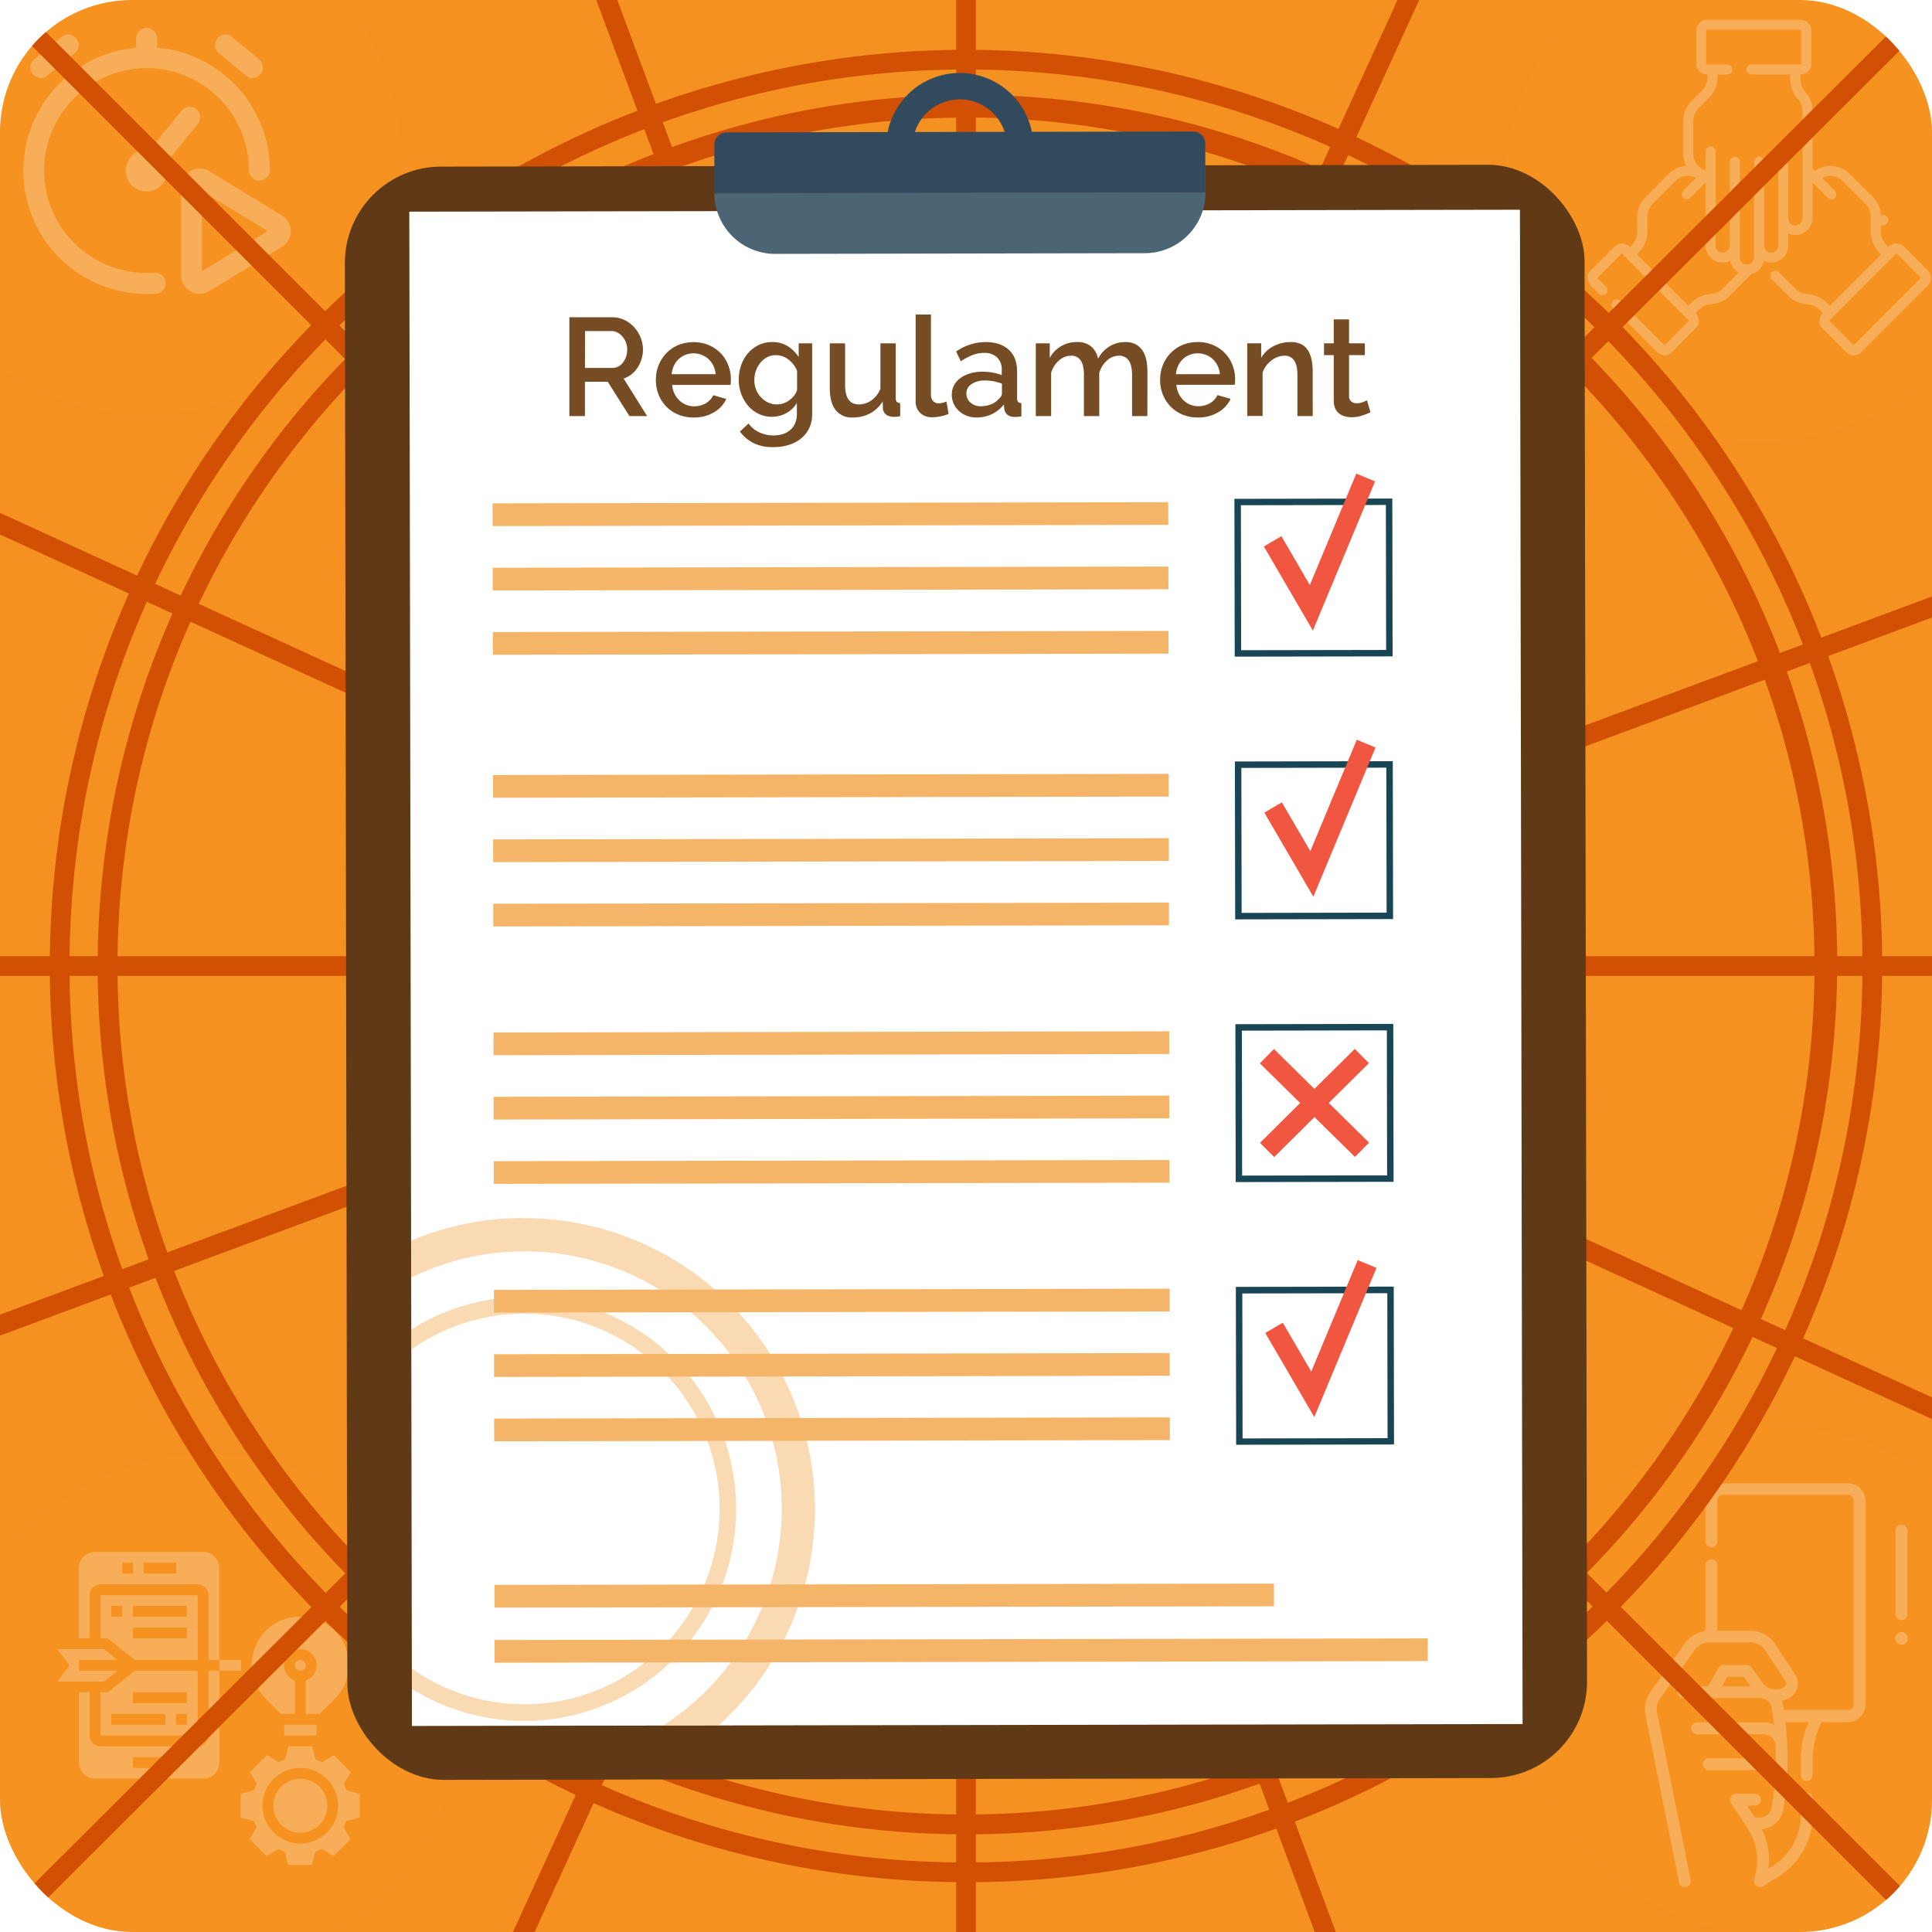 <svg id="Layer_1" data-name="Layer 1" xmlns="http://www.w3.org/2000/svg" xmlns:xlink="http://www.w3.org/1999/xlink" viewBox="0 0 732 732"><defs><style>.cls-1{fill:none;}.cls-2{clip-path:url(#clip-path);}.cls-3{fill:#f59120;}.cls-4{opacity:0.25;}.cls-5{fill:#f7941e;}.cls-6{fill:#fff;}.cls-7{fill:#d25004;}.cls-8{fill:#f48c7f;}.cls-9{fill:#603917;}.cls-10{fill:#324a5e;}.cls-11{fill:#4c6575;}.cls-12{fill:#184655;}.cls-13{fill:#f5b568;}.cls-14{fill:#f05640;}.cls-15{opacity:0.5;}.cls-16{fill:#754c24;}</style><clipPath id="clip-path"><rect class="cls-1" width="732" height="732" rx="50.1"/></clipPath></defs><title>regulament</title><g class="cls-2"><rect class="cls-3" width="732" height="732"/><g class="cls-4"><circle class="cls-5" cx="79" cy="647.33" r="96.5"/><path class="cls-6" d="M91.28,631c0-.7,0-1.38.1-2.05H83.09V633h8.29C91.32,632.34,91.28,631.66,91.28,631Z"/><path class="cls-6" d="M106.44,649.38h5.3V636.73a6.14,6.14,0,1,1,4.09,0v12.65h5.29l5.74-5.75A18.2,18.2,0,0,0,114,612.55h-.41a18.21,18.21,0,0,0-12.88,31.08Z"/><circle class="cls-6" cx="113.78" cy="630.97" r="2.05"/><path class="cls-6" d="M107.64,653.47h12.28v4.09H107.64Z"/><circle class="cls-6" cx="113.78" cy="684.16" r="10.23"/><path class="cls-6" d="M132.3,689.7l4-1v-9.08l-5-1.25-1-2.5,2.65-4.41L126.49,665l-4.42,2.65-2.5-1-1.25-5h-9.08l-1.25,5-2.49,1L101.08,665l-6.42,6.42,2.65,4.41-1,2.34-1.1.41-4,1v9.08l5,1.25,1,2.5-2.65,4.41,6.42,6.42,4.42-2.65,2.49,1,1.25,5h9.08l1.25-5,2.5-1,4.42,2.65,6.42-6.42-2.65-4.41,1-2.34Zm-18.52,8.78a14.32,14.32,0,1,1,14.32-14.32A14.34,14.34,0,0,1,113.78,698.48Z"/><path class="cls-6" d="M74.91,604.37H38.08v16.37h2.76l10.23,8.18H74.91Zm-28.65,8.18H42.17v-4.09h4.09Zm24.56,8.19H50.36v-4.1H70.82Zm0-8.19H50.36v-4.09H70.82Z"/><path class="cls-6" d="M77,588H36a6.14,6.14,0,0,0-6.13,6.14v26.6H34V604.37a4.09,4.09,0,0,1,4.09-4.09H74.91A4.09,4.09,0,0,1,79,604.37v24.55h4.09V594.14A6.14,6.14,0,0,0,77,588Zm-26.59,8.18h-4.1v-4.09h4.1Zm16.36,0H54.45v-4.09H66.72Z"/><path class="cls-6" d="M40.84,641.2H38.08v16.36H74.91V633H51.07Zm21.79,12.27H42.17v-4.09H62.63Zm8.19,0h-4.1v-4.09h4.1Zm0-8.18H50.36V641.2H70.82Z"/><path class="cls-6" d="M79,657.56a4.1,4.1,0,0,1-4.09,4.1H38.08a4.1,4.1,0,0,1-4.09-4.1V641.2H29.9v26.59A6.14,6.14,0,0,0,36,673.93H77a6.14,6.14,0,0,0,6.14-6.14V633H79ZM62.63,669.84H50.36v-4.09H62.63Z"/><path class="cls-6" d="M39.41,637.1,44.52,633H29.9v-4.09H44.52l-5.11-4.09H21.71L26.32,631l-4.61,6.13Z"/></g><g class="cls-4"><circle class="cls-5" cx="55.5" cy="60.67" r="96.5"/><path class="cls-6" d="M62.93,61.78a7.92,7.92,0,1,1-7.39-5.07,8.28,8.28,0,0,1,1.23.09L69.09,41.55a4,4,0,0,1,6.16,5Zm-5,41.57c-.77,0-1.56.07-2.34.07A38.8,38.8,0,1,1,94.33,63.91a4,4,0,1,0,7.91-.15A46.71,46.71,0,0,0,59.5,18.08V14a4,4,0,0,0-7.92,0v4.12a46.71,46.71,0,0,0,4,93.25c.94,0,1.88,0,2.81-.08a4,4,0,1,0-.47-7.9ZM82.5,19.77l10.68,8.87a4,4,0,0,0,2.53.91,4,4,0,0,0,2.53-7L87.56,13.68a4,4,0,0,0-5.06,6.09ZM15.38,29.55a3.9,3.9,0,0,0,2.49-.89L28.75,19.8a4,4,0,0,0-5-6.14L12.87,22.53a4,4,0,0,0,2.51,7Zm94.79,58a7,7,0,0,1-3.39,6L79.32,110.3a7.06,7.06,0,0,1-10.72-6V70.89a7.06,7.06,0,0,1,10.72-6l27.46,16.7a7,7,0,0,1,3.39,6Zm-8.72,0L76.52,72.43v30.31Z"/></g><g class="cls-4"><circle class="cls-5" cx="666.5" cy="71" r="96.5"/><path class="cls-6" d="M730.32,102.43l-8.93-9a4,4,0,0,0-5.7,0l-.21.21-.58-.59a7.63,7.63,0,0,1-1.67-2.49,1.42,1.42,0,0,0-.14-.36,7.73,7.73,0,0,1-.44-2.58V85.13a2,2,0,0,0,.89.22,1.92,1.92,0,0,0,.38-3.8,1.87,1.87,0,0,0-1.28.2,10.7,10.7,0,0,0-3.15-7.16l-8.67-8.69a10.3,10.3,0,0,0-13.16-1.18l-.92-.93V42a10.81,10.81,0,0,0-2.68-7.13,7.68,7.68,0,0,1-1.91-5.07v-1.6h.13a4,4,0,0,0,4-4V11.52a4,4,0,0,0-4-4H646.71a4,4,0,0,0-4,4V24.19a4,4,0,0,0,4,4H647v.84a7.66,7.66,0,0,1-2.24,5.43l-3.84,3.85A10.72,10.72,0,0,0,637.76,46V58.25a10.38,10.38,0,0,0,1.1,4.65,10.17,10.17,0,0,0-6.68,3l-8.67,8.69a10.72,10.72,0,0,0-3.16,7.64v5.44a7.63,7.63,0,0,1-2.25,5.43l-.58.58h0l-.21-.21a4,4,0,0,0-5.69,0l-8.94,9a4,4,0,0,0,0,5.7l3.06,3.07a1.91,1.91,0,1,0,2.69-2.7l-3.06-3.06a.21.21,0,0,1,0-.31l8.94-9a.22.22,0,0,1,.3,0l1.56,1.56h0L637.39,119l2.38,2.38a.23.23,0,0,1,0,.31l-8.94,9a.22.22,0,0,1-.3,0l-16.71-16.73a1.9,1.9,0,1,0-2.69,2.69l16.7,16.73a4,4,0,0,0,5.69,0l8.94-9a4,4,0,0,0,0-5.69l-.09-.1,1.12-1.13a7.66,7.66,0,0,1,4.93-2.23,10.75,10.75,0,0,0,6.93-3.15l8.22-8.23a6.51,6.51,0,0,0,4.71-5A6.51,6.51,0,0,0,677.56,93V88.48a6.5,6.5,0,0,0,9.18-5.92V69.19l5.86,5.89a1.91,1.91,0,0,0,2.7-2.69l-4.89-4.91a6.52,6.52,0,0,1,7.71,1.11l8.68,8.69a7,7,0,0,1,2,5v5.44a11.44,11.44,0,0,0,3.36,8.12l.59.59L710,99.15l-16.71,16.73-.93-.93,0,0-.16-.16a11.43,11.43,0,0,0-7.37-3.34,7,7,0,0,1-4.5-2l-6.25-6.23a1.91,1.91,0,1,0-2.69,2.7l6.26,6.22a10.75,10.75,0,0,0,6.93,3.15,7.66,7.66,0,0,1,4.93,2.23l.09.09a1.21,1.21,0,0,0,.16.16l.87.88-.09.1a4,4,0,0,0,0,5.69l8.94,9a4,4,0,0,0,5.69,0l25.15-25.2A4,4,0,0,0,730.32,102.43ZM713.93,83.5h0l-.35-.07Zm-61.27,25.88a7,7,0,0,1-4.48,2,11.43,11.43,0,0,0-7.38,3.34l-1.12,1.12-1-1,0,0L620.21,96.38l.59-.59a11.44,11.44,0,0,0,3.36-8.12V82.23a7,7,0,0,1,2-5l8.68-8.69a6.41,6.41,0,0,1,4.59-1.9,6.5,6.5,0,0,1,3.13.8l-4.9,4.9a1.91,1.91,0,0,0,2.7,2.69l5.84-5.85V93a6.51,6.51,0,0,0,9.32,5.86,6.48,6.48,0,0,0,3.22,4.38Zm30.27-26.82a2.69,2.69,0,1,1-5.37,0V61.32a1.91,1.91,0,1,0-3.81,0V93a2.68,2.68,0,0,1-5.33.45V61.3a1.91,1.91,0,0,0-1.91-1.91,1.85,1.85,0,0,0-.93.25,1.9,1.9,0,0,0-1,1.68V93a5.53,5.53,0,0,0,0,.71v3.84a2.69,2.69,0,1,1-5.38,0V61.27a1.9,1.9,0,1,0-3.8,0V93a2.69,2.69,0,1,1-5.38,0V57.58a1.91,1.91,0,1,0-3.81,0v6.55a1.57,1.57,0,0,0-.45.22,6.51,6.51,0,0,1-4.22-6.1V46a7,7,0,0,1,2-4.95l3.84-3.85a11.4,11.4,0,0,0,3.36-8.12v-.84h3.83a1.91,1.91,0,0,0,0-3.81h-7.93a.21.21,0,0,1-.22-.21V11.52a.22.22,0,0,1,.22-.22h35.57a.22.22,0,0,1,.22.22V24.19a.21.21,0,0,1-.22.21h-18.7a1.91,1.91,0,0,0,0,3.81h14.76v1.6a11.49,11.49,0,0,0,2.85,7.58A7,7,0,0,1,682.93,42Zm44.7,22.88-25.16,25.2a.22.22,0,0,1-.3,0l-8.94-9a.23.23,0,0,1,0-.31l1.44-1.44h0l14.6-14.63,9.12-9.13a.22.22,0,0,1,.3,0l8.94,9A.21.21,0,0,1,727.63,105.44Z"/></g><g class="cls-4"><circle class="cls-5" cx="673" cy="637" r="96.5"/><path class="cls-6" d="M638.37,715a2.24,2.24,0,0,1-2.2-1.8l-12.75-63.43a11.25,11.25,0,0,1,1.85-8.7l13.13-18.48a11.26,11.26,0,0,1,7.77-4.64V593.1a2.24,2.24,0,0,1,4.48,0v24.77h12.53a11.18,11.18,0,0,1,9.36,5l7.58,11.51a6.3,6.3,0,0,1,.86,5.1,6.23,6.23,0,0,1-3.23,3.93,11.15,11.15,0,0,1-2.71.93,8.92,8.92,0,0,1,.64,2.19c.07.42.14.85.21,1.3h24.22a2.24,2.24,0,0,0,2.24-2.25v-77a2.24,2.24,0,0,0-2.24-2.24H652.9a2.25,2.25,0,0,0-2.25,2.24v15.45a2.24,2.24,0,0,1-4.48,0V568.68A6.74,6.74,0,0,1,652.9,562h47.21a6.74,6.74,0,0,1,6.73,6.72v77a6.74,6.74,0,0,1-6.73,6.73h-10a32.68,32.68,0,0,0-3.3,14.28v5.82a2.24,2.24,0,1,1-4.48,0v-5.82a37.18,37.18,0,0,1,2.86-14.28h-8.72A119,119,0,0,1,677.3,666a124.47,124.47,0,0,1-1.62,19.44,9.07,9.07,0,0,1-8.17,7.63,25.71,25.71,0,0,1,2.47,15l1.57-1a23.14,23.14,0,0,0,10.79-19.62v-6a2.24,2.24,0,0,1,4.48,0v6A27.6,27.6,0,0,1,674,710.88l-6,3.77a2.24,2.24,0,0,1-3.37-2.45c2.06-8,1.21-14-2.86-20.07l-6-9a2.24,2.24,0,0,1,1.87-3.48h7.24a2.24,2.24,0,0,1,0,4.48h-3l3,4.48h1.85a4.61,4.61,0,0,0,4.57-3.89c.43-2.7.92-6.3,1.23-10.41a4.62,4.62,0,0,0-4.52-3.66H647.45a2.24,2.24,0,0,1,0-4.48H668a9,9,0,0,1,4.84,1.39c0-.52,0-1,0-1.57,0-1.75-.05-3.46-.13-5.12a4.62,4.62,0,0,0-4.55-3.79h-25.3a2.25,2.25,0,0,1,0-4.49h25.3a9.06,9.06,0,0,1,4,.9c-.26-2.37-.56-4.49-.84-6.22a4.56,4.56,0,0,0-4.57-3.9H637.8a2.24,2.24,0,0,1,0-4.48h9.32l4.07-7a2.25,2.25,0,0,1,1.93-1.11h8.67a2.27,2.27,0,0,1,1.84.95l3.92,5.59a6.43,6.43,0,0,0,8.19,2.06,1.66,1.66,0,0,0,.91-1.08,1.81,1.81,0,0,0-.27-1.48l-7.58-11.51a6.71,6.71,0,0,0-5.62-3H647.54a6.75,6.75,0,0,0-5.49,2.83l-13.12,18.49a6.72,6.72,0,0,0-1.11,5.22l12.75,63.43a2.23,2.23,0,0,1-2.2,2.68Zm14-76.08h10.83l-2.52-3.58h-6.22Zm68.09-15.79a2.4,2.4,0,1,1,2.39-2.4A2.41,2.41,0,0,1,720.41,623.13Zm0-9.27a2.24,2.24,0,0,1-2.25-2.24V579.81a2.25,2.25,0,0,1,4.49,0v31.81A2.24,2.24,0,0,1,720.41,613.86Z"/></g><path class="cls-7" d="M366,517.1c-83.32,0-151.1-67.78-151.1-151.1S282.68,214.9,366,214.9,517.1,282.68,517.1,366,449.32,517.1,366,517.1Zm0-294.73c-79.2,0-143.63,64.43-143.63,143.63S286.8,509.63,366,509.63,509.63,445.2,509.63,366,445.2,222.37,366,222.37Z"/><path class="cls-7" d="M366,713.13A347.13,347.13,0,0,1,120.54,120.54,347.13,347.13,0,0,1,611.46,611.46,344.89,344.89,0,0,1,366,713.13Zm0-686.79C178.71,26.34,26.34,178.71,26.34,366S178.71,705.66,366,705.66,705.66,553.29,705.66,366,553.29,26.34,366,26.34Z"/><path class="cls-7" d="M366,695A328.95,328.95,0,0,1,133.4,133.4,328.95,328.95,0,1,1,598.6,598.6,326.79,326.79,0,0,1,366,695Zm0-650.43C188.73,44.52,44.52,188.73,44.52,366S188.73,687.48,366,687.48,687.48,543.27,687.48,366,543.27,44.52,366,44.52Z"/><path class="cls-7" d="M366,458.16A92.16,92.16,0,1,1,458.16,366,92.26,92.26,0,0,1,366,458.16Zm0-176.85A84.69,84.69,0,1,0,450.69,366,84.78,84.78,0,0,0,366,281.31Z"/><path class="cls-7" d="M366,393.35A27.35,27.35,0,1,1,393.35,366,27.38,27.38,0,0,1,366,393.35Zm0-47.24A19.89,19.89,0,1,0,385.89,366,19.91,19.91,0,0,0,366,346.11Z"/><rect class="cls-7" x="362.27" y="-69.12" width="7.47" height="870.23"/><rect class="cls-7" x="-69.12" y="362.27" width="870.23" height="7.47"/><rect class="cls-7" x="-199.36" y="360.86" width="1135.07" height="7.47" transform="translate(-149.97 366.51) rotate(-44.93)"/><rect class="cls-7" x="369.93" y="-179.77" width="7.47" height="1106.87" transform="translate(-154.78 373.66) rotate(-45)"/><rect class="cls-7" x="-69.12" y="362.27" width="870.23" height="7.47" transform="translate(-119.13 546.45) rotate(-65.4)"/><rect class="cls-7" x="362.27" y="-69.12" width="7.47" height="870.23" transform="translate(-119.14 546.41) rotate(-65.4)"/><rect class="cls-7" x="-69.12" y="362.27" width="870.23" height="7.47" transform="translate(-104.6 150.47) rotate(-20.39)"/><rect class="cls-7" x="362.27" y="-69.12" width="7.47" height="870.23" transform="translate(-104.62 150.52) rotate(-20.4)"/><path class="cls-8" d="M168.45,456.75a3.48,3.48,0,0,0-4.61.76,12.83,12.83,0,0,0-2.3,3.85c-1,3.06-.17,7.57,1.21,8.5s5.15-8.4,6.35-11A1.54,1.54,0,0,0,168.45,456.75Z"/><rect class="cls-9" x="131.15" y="62.76" width="469.7" height="611.23" rx="36.49" transform="translate(-0.66 0.66) rotate(-0.1)"/><rect class="cls-6" x="155.6" y="79.81" width="420.8" height="573.74" transform="translate(-0.66 0.66) rotate(-0.1)"/><path class="cls-10" d="M456.66,54.49A4.66,4.66,0,0,0,452,49.83l-176.68.32a4.67,4.67,0,0,0-4.67,4.68l0,18.36,186-.33Z"/><path class="cls-10" d="M363.6,27.66a27.87,27.87,0,1,0,27.91,27.81A27.87,27.87,0,0,0,363.6,27.66Zm.08,45.73a17.87,17.87,0,1,1,17.84-17.9A17.86,17.86,0,0,1,363.68,73.39Z"/><path class="cls-11" d="M453.8,50.19a4.67,4.67,0,0,1,2.86,4.3l0,18.37-186,.33a23.05,23.05,0,0,0,23.08,23l140-.26a23,23,0,0,0,23-23.07l0-18.37A4.67,4.67,0,0,0,453.8,50.19Z"/><path class="cls-11" d="M275.3,50.15h0a4.68,4.68,0,0,0-3.88,2.06A4.68,4.68,0,0,1,275.3,50.15Z"/><path class="cls-11" d="M270.84,53.44a4.5,4.5,0,0,1,.35-.84A4.5,4.5,0,0,0,270.84,53.44Z"/><path class="cls-12" d="M527.63,248.69l-59.82.1L467.7,189l59.82-.11Zm-57.38-2.34,54.93-.1-.1-54.93-54.93.1Z"/><path class="cls-12" d="M527.81,348.22l-59.82.11-.11-59.82,59.82-.11Zm-57.38-2.34,54.93-.1-.1-54.93-54.93.1Z"/><path class="cls-12" d="M528,447.76l-59.82.11-.11-59.82,59.82-.11Zm-57.38-2.34,54.93-.1-.1-54.93-54.93.1Z"/><path class="cls-12" d="M528.17,547.29l-59.82.11-.11-59.82,59.82-.11ZM470.79,545l54.93-.1-.1-54.93-54.93.1Z"/><rect class="cls-13" x="186.64" y="190.47" width="256.01" height="8.61" transform="translate(-0.35 0.57) rotate(-0.1)"/><rect class="cls-13" x="186.68" y="214.86" width="256.01" height="8.61" transform="translate(-0.39 0.57) rotate(-0.1)"/><rect class="cls-13" x="186.73" y="239.24" width="256.01" height="8.61" transform="translate(-0.44 0.57) rotate(-0.1)"/><rect class="cls-13" x="186.82" y="293.41" width="256.01" height="8.61" transform="translate(-0.54 0.57) rotate(-0.1)"/><rect class="cls-13" x="186.87" y="317.79" width="256.01" height="8.61" transform="translate(-0.58 0.57) rotate(-0.1)"/><rect class="cls-13" x="186.91" y="342.17" width="256.01" height="8.61" transform="translate(-0.62 0.57) rotate(-0.1)"/><rect class="cls-13" x="187" y="390.94" width="256.01" height="8.61" transform="translate(-0.71 0.57) rotate(-0.1)"/><rect class="cls-13" x="187.04" y="415.32" width="256.01" height="8.61" transform="translate(-0.76 0.57) rotate(-0.1)"/><rect class="cls-13" x="187.09" y="439.7" width="256.01" height="8.61" transform="translate(-0.8 0.57) rotate(-0.1)"/><rect class="cls-13" x="187.18" y="488.47" width="256.01" height="8.61" transform="translate(-0.89 0.57) rotate(-0.1)"/><rect class="cls-13" x="187.22" y="512.85" width="256.01" height="8.61" transform="translate(-0.93 0.57) rotate(-0.1)"/><rect class="cls-13" x="187.26" y="537.23" width="256.01" height="8.61" transform="translate(-0.98 0.57) rotate(-0.1)"/><rect class="cls-13" x="187.38" y="600.23" width="295.35" height="8.61" transform="translate(-1.09 0.6) rotate(-0.1)"/><rect class="cls-13" x="187.41" y="621.04" width="353.59" height="8.61" transform="translate(-1.13 0.66) rotate(-0.1)"/><polygon class="cls-14" points="497.42 238.91 478.85 207.04 485.49 203.16 496.27 221.66 513.88 179.43 520.98 182.39 497.42 238.91"/><polygon class="cls-14" points="497.6 339.75 479.03 307.88 485.67 304 496.46 322.5 514.06 280.27 521.16 283.23 497.6 339.75"/><polygon class="cls-14" points="497.96 536.9 479.38 505.03 486.03 501.16 496.81 519.66 514.41 477.43 521.52 480.39 497.96 536.9"/><polygon class="cls-14" points="518.65 402.81 513.3 397.41 498.01 412.56 482.67 397.46 477.33 402.89 492.61 417.91 477.39 432.99 482.75 438.4 498.03 423.25 513.37 438.34 518.71 432.92 503.44 417.89 518.65 402.81"/><g class="cls-15"><path class="cls-13" d="M198.42,461.47a110,110,0,0,0-42.64,8.6l0,14a97.5,97.5,0,0,1,95.47,169.67l21,0q2.27-2,4.43-4.21a110.24,110.24,0,0,0-78.29-188Z"/></g><g class="cls-15"><path class="cls-13" d="M198.47,491.35a79.91,79.91,0,0,0-42.63,12.37l0,7.63a74,74,0,1,1,.21,120.87l0,7.63a80.34,80.34,0,1,0,42.38-148.5Z"/></g><path class="cls-16" d="M215.72,157.65V120.21H232a10.46,10.46,0,0,1,4.67,1.06,12,12,0,0,1,3.66,2.77,13,13,0,0,1,2.4,3.9,12,12,0,0,1,.87,4.46,12.5,12.5,0,0,1-.53,3.63,12.74,12.74,0,0,1-1.47,3.22,10.5,10.5,0,0,1-2.32,2.56,9.63,9.63,0,0,1-3,1.61l8.91,14.23h-6.7l-8.22-13h-8.65v13Zm5.91-18.24H232a4.84,4.84,0,0,0,2.29-.55,5.49,5.49,0,0,0,1.77-1.53,7.72,7.72,0,0,0,1.16-2.25,8.45,8.45,0,0,0,.42-2.68,7.31,7.31,0,0,0-.5-2.69,7.87,7.87,0,0,0-1.32-2.22,6.37,6.37,0,0,0-1.9-1.5,4.86,4.86,0,0,0-2.24-.56h-10Z"/><path class="cls-16" d="M262.76,158.18a14.78,14.78,0,0,1-5.85-1.13A13.71,13.71,0,0,1,252.4,154a13.94,13.94,0,0,1-2.9-4.53,14.6,14.6,0,0,1-1-5.49,14.82,14.82,0,0,1,1-5.51,14.06,14.06,0,0,1,2.9-4.58,13.49,13.49,0,0,1,4.51-3.12,14.9,14.9,0,0,1,5.91-1.13,14.23,14.23,0,0,1,5.82,1.16,13.8,13.8,0,0,1,4.46,3.09,13.11,13.11,0,0,1,2.82,4.48,14.87,14.87,0,0,1,1,5.35,11.24,11.24,0,0,1-.05,1.19c0,.37-.07.67-.1.92h-22.1a9.61,9.61,0,0,0,.87,3.32,8.71,8.71,0,0,0,1.85,2.56,8.09,8.09,0,0,0,5.61,2.24,9.41,9.41,0,0,0,2.3-.29,8,8,0,0,0,2.08-.84,7.6,7.6,0,0,0,1.69-1.35,6.37,6.37,0,0,0,1.16-1.74l4.95,1.43a11.42,11.42,0,0,1-4.71,5.08A14.64,14.64,0,0,1,262.76,158.18Zm8.39-16.4a9.42,9.42,0,0,0-.87-3.21,8.36,8.36,0,0,0-1.82-2.51,8.26,8.26,0,0,0-2.59-1.61,8.55,8.55,0,0,0-3.11-.58,8.25,8.25,0,0,0-5.64,2.19,7.8,7.8,0,0,0-1.79,2.51,9.63,9.63,0,0,0-.85,3.21Z"/><path class="cls-16" d="M292.5,157.92a11.29,11.29,0,0,1-5.09-1.14,12.22,12.22,0,0,1-4-3.08,14.42,14.42,0,0,1-2.58-4.48,15.32,15.32,0,0,1-.93-5.33,16.43,16.43,0,0,1,.93-5.56,13.66,13.66,0,0,1,2.61-4.54,12.67,12.67,0,0,1,4-3.06,11.86,11.86,0,0,1,5.19-1.13,10.72,10.72,0,0,1,5.86,1.58,13.57,13.57,0,0,1,4.11,4.12v-5.22h5.11v26.78a12.21,12.21,0,0,1-1.1,5.33,11.21,11.21,0,0,1-3.09,3.93,13.81,13.81,0,0,1-4.66,2.45,19.41,19.41,0,0,1-5.8.84,16.45,16.45,0,0,1-7.6-1.55,15,15,0,0,1-5.11-4.35l3.27-3.06a10.08,10.08,0,0,0,4.08,3.37,12.51,12.51,0,0,0,5.36,1.16,11.89,11.89,0,0,0,3.4-.47,7.93,7.93,0,0,0,2.82-1.48,7,7,0,0,0,1.92-2.53,8.47,8.47,0,0,0,.72-3.64v-4.21a10.18,10.18,0,0,1-4.07,3.9A11.46,11.46,0,0,1,292.5,157.92Zm1.9-4.69a7.21,7.21,0,0,0,2.53-.45,8.84,8.84,0,0,0,2.24-1.22,8.6,8.6,0,0,0,1.77-1.74,6.51,6.51,0,0,0,1.06-2.08v-7.22a9.93,9.93,0,0,0-3.27-4.3,7.76,7.76,0,0,0-4.75-1.66,6.93,6.93,0,0,0-3.4.82,8.07,8.07,0,0,0-2.56,2.16,10,10,0,0,0-1.63,3,10.5,10.5,0,0,0-.58,3.48,9.58,9.58,0,0,0,.65,3.56,9.2,9.2,0,0,0,1.82,2.9,8.9,8.9,0,0,0,2.72,2A7.87,7.87,0,0,0,294.4,153.23Z"/><path class="cls-16" d="M323.09,158.18a7.76,7.76,0,0,1-6.49-2.82q-2.21-2.82-2.21-8.41V130.08h5.8v15.71q0,7.44,5.22,7.44a8.21,8.21,0,0,0,4.75-1.53,9.87,9.87,0,0,0,3.42-4.43V130.08h5.8V150.8a2.18,2.18,0,0,0,.37,1.42,1.88,1.88,0,0,0,1.32.48v5c-.63.11-1.18.18-1.63.22s-.87,0-1.22,0q-3.27-.27-3.69-3l-.1-2.85a12.3,12.3,0,0,1-4.8,4.57A13.9,13.9,0,0,1,323.09,158.18Z"/><path class="cls-16" d="M346.92,119.16h5.8v30.37a3.43,3.43,0,0,0,.8,2.4,2.82,2.82,0,0,0,2.21.87,6.29,6.29,0,0,0,1.37-.18,7.57,7.57,0,0,0,1.48-.5l.84,4.69a12.8,12.8,0,0,1-3,.92,16.25,16.25,0,0,1-3.12.35,6.47,6.47,0,0,1-4.69-1.64,6.17,6.17,0,0,1-1.69-4.64Z"/><path class="cls-16" d="M370,158.18a10.25,10.25,0,0,1-3.72-.66,8.84,8.84,0,0,1-2.95-1.82,8.26,8.26,0,0,1-2-2.74,8.17,8.17,0,0,1-.71-3.43,7.42,7.42,0,0,1,.84-3.53,8.2,8.2,0,0,1,2.4-2.74,11.74,11.74,0,0,1,3.69-1.79,16.28,16.28,0,0,1,4.72-.64,21.54,21.54,0,0,1,3.85.35,18.37,18.37,0,0,1,3.43.92v-1.9a6.38,6.38,0,0,0-1.74-4.77,6.86,6.86,0,0,0-5-1.72,12.16,12.16,0,0,0-4.35.82,22.37,22.37,0,0,0-4.41,2.35l-1.79-3.69a19.56,19.56,0,0,1,11.08-3.59c3.79,0,6.75,1,8.85,2.9s3.17,4.71,3.17,8.33v10a2.12,2.12,0,0,0,.37,1.42,1.77,1.77,0,0,0,1.26.48v5a14.4,14.4,0,0,1-1.55.22c-.48,0-.91,0-1.29,0a4.06,4.06,0,0,1-2.56-.9,3.5,3.5,0,0,1-1.08-2.11l-.16-1.74a12.26,12.26,0,0,1-4.56,3.72A13.43,13.43,0,0,1,370,158.18Zm1.58-4.27a10.41,10.41,0,0,0,4-.76,6.89,6.89,0,0,0,2.93-2.14,2.67,2.67,0,0,0,1.11-2v-3.64a17.77,17.77,0,0,0-6.38-1.21,8.84,8.84,0,0,0-5.09,1.34,4.12,4.12,0,0,0-2,3.56,4.48,4.48,0,0,0,1.53,3.45A5.52,5.52,0,0,0,371.6,153.91Z"/><path class="cls-16" d="M434.72,157.65h-5.8V142.2q0-3.84-1.29-5.64a4.25,4.25,0,0,0-3.66-1.79,6.7,6.7,0,0,0-4.54,1.82,10.12,10.12,0,0,0-2.95,4.72v16.34h-5.8V142.2c0-2.6-.42-4.49-1.24-5.66a4.19,4.19,0,0,0-3.67-1.77,6.82,6.82,0,0,0-4.51,1.79,9.9,9.9,0,0,0-3,4.69v16.4h-5.81V130.08h5.28v5.53a11.59,11.59,0,0,1,4.3-4.45,11.8,11.8,0,0,1,6.09-1.56,7.75,7.75,0,0,1,5.43,1.79,8.09,8.09,0,0,1,2.48,4.49,12.58,12.58,0,0,1,4.37-4.67,11.26,11.26,0,0,1,6-1.61,8.1,8.1,0,0,1,4,.92A7.16,7.16,0,0,1,433,133a10.43,10.43,0,0,1,1.35,3.56,22.66,22.66,0,0,1,.39,4.29Z"/><path class="cls-16" d="M453.81,158.18a14.78,14.78,0,0,1-5.85-1.13,13.71,13.71,0,0,1-4.51-3.09,13.94,13.94,0,0,1-2.9-4.53,14.8,14.8,0,0,1-1-5.49,15,15,0,0,1,1-5.51,14.06,14.06,0,0,1,2.9-4.58,13.49,13.49,0,0,1,4.51-3.12,14.93,14.93,0,0,1,5.91-1.13,14.23,14.23,0,0,1,5.82,1.16,13.8,13.8,0,0,1,4.46,3.09,13.11,13.11,0,0,1,2.82,4.48,14.88,14.88,0,0,1,1,5.35,11.14,11.14,0,0,1-.06,1.19c0,.37-.07.67-.1.92h-22.1a9.61,9.61,0,0,0,.87,3.32,8.71,8.71,0,0,0,1.85,2.56,8.09,8.09,0,0,0,5.61,2.24,9.41,9.41,0,0,0,2.3-.29,8,8,0,0,0,2.08-.84,7.38,7.38,0,0,0,1.69-1.35,6.37,6.37,0,0,0,1.16-1.74l5,1.43a11.5,11.5,0,0,1-4.72,5.08A14.64,14.64,0,0,1,453.81,158.18Zm8.39-16.4a9.42,9.42,0,0,0-.87-3.21,8.36,8.36,0,0,0-1.82-2.51,8.26,8.26,0,0,0-2.59-1.61,8.55,8.55,0,0,0-3.11-.58,8.25,8.25,0,0,0-5.64,2.19,7.8,7.8,0,0,0-1.79,2.51,9.63,9.63,0,0,0-.85,3.21Z"/><path class="cls-16" d="M497.37,157.65h-5.8V142.2q0-3.9-1.27-5.66a4.18,4.18,0,0,0-3.63-1.77,7.5,7.5,0,0,0-2.56.47,8.91,8.91,0,0,0-2.4,1.35,10.42,10.42,0,0,0-2,2,9.49,9.49,0,0,0-1.34,2.61v16.4h-5.81V130.08h5.28v5.53a11.14,11.14,0,0,1,4.59-4.4,13.87,13.87,0,0,1,6.64-1.61,8.34,8.34,0,0,1,4.09.9,6.69,6.69,0,0,1,2.53,2.45,10.92,10.92,0,0,1,1.29,3.59,23.55,23.55,0,0,1,.37,4.29Z"/><path class="cls-16" d="M519.25,156.23c-.77.35-1.8.75-3.08,1.19a12.87,12.87,0,0,1-4.19.66,8.75,8.75,0,0,1-2.56-.37,6.45,6.45,0,0,1-2.11-1.11,4.94,4.94,0,0,1-1.45-1.92,7.12,7.12,0,0,1-.53-2.88V134.56h-3.69v-4.48h3.69V121h5.8v9.08h6v4.48h-6V150a2.52,2.52,0,0,0,.85,2.13,3.21,3.21,0,0,0,2,.66,6.45,6.45,0,0,0,2.32-.42,17.37,17.37,0,0,0,1.64-.69Z"/></g></svg>